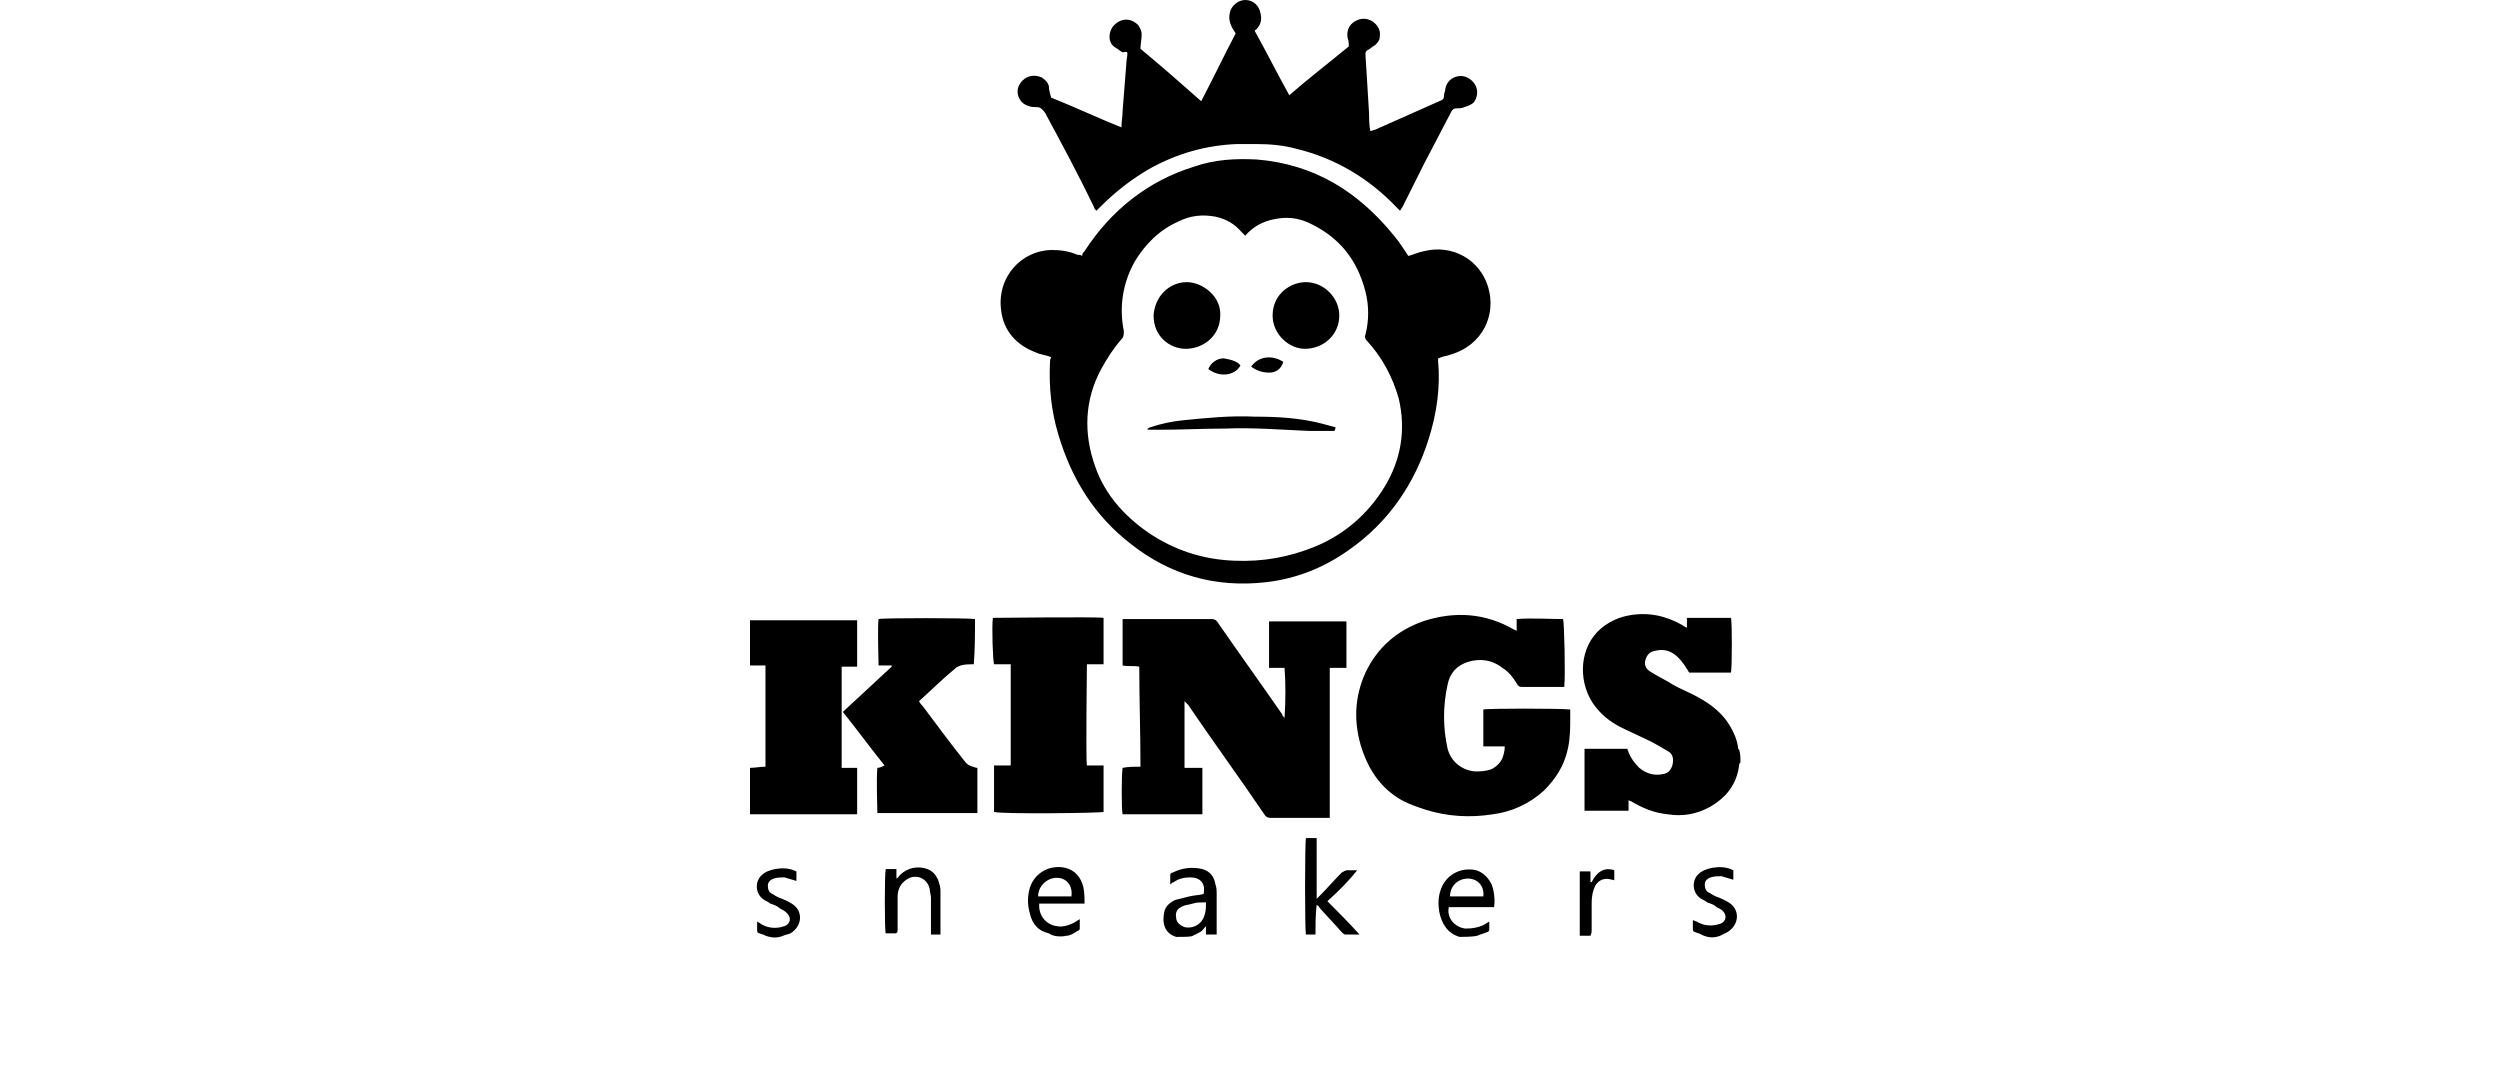 <svg xmlns:xlink="http://www.w3.org/1999/xlink" xmlns="http://www.w3.org/2000/svg" width="210" height="90" viewBox="0 0 210 90" fill="none">
<g clip-path="url(#clip0_4_749)">
<path d="M146.2 64C146.2 64.1 146.1 64.1 146.1 64.2C145.9 65.9 145 67 143.6 67.8C142.5 68.4 141.3 68.6 140.1 68.4C139 68.3 138 67.9 137 67.3C137 67.3 136.9 67.3 136.8 67.2C136.8 67.5 136.8 67.8 136.8 68.1C135.6 68.1 134.3 68.1 133.1 68.1C133.1 66.4 133.1 64.6 133.1 62.9C134.3 62.9 135.5 62.9 136.7 62.9C136.7 63 136.8 63.1 136.8 63.2C137 63.7 137.3 64.1 137.7 64.5C138.3 65 139 65.2 139.8 65C140.2 64.9 140.4 64.6 140.5 64.2C140.6 63.7 140.5 63.3 140.1 63.1C139.6 62.8 139.1 62.5 138.7 62.3C138.1 62 137.4 61.7 136.8 61.4C135.9 61 135 60.5 134.3 59.7C132.7 58 132.5 55.2 133.9 53.4C134.6 52.5 135.7 51.9 136.8 51.7C138.4 51.4 139.9 51.7 141.3 52.5C141.4 52.6 141.5 52.6 141.6 52.7C141.6 52.7 141.6 52.7 141.7 52.7C141.7 52.6 141.7 52.4 141.7 52.3C141.7 52.2 141.7 52.1 141.7 51.9C142.9 51.9 144.2 51.9 145.4 51.9C145.5 52.1 145.5 56.1 145.4 56.5C144.2 56.5 143.1 56.5 141.9 56.5C141.8 56.4 141.8 56.3 141.7 56.2C141.4 55.7 141.1 55.3 140.7 55C140.2 54.6 139.6 54.5 138.9 54.7C138.5 54.8 138.3 55.1 138.2 55.5C138.1 55.9 138.3 56.2 138.6 56.4C139.2 56.8 139.9 57.1 140.5 57.5C141.2 57.9 142 58.2 142.7 58.6C143.6 59.1 144.4 59.7 145 60.5C145.5 61.2 145.9 62 146 62.8C146 62.9 146 62.9 146.1 63C146.2 63.4 146.2 63.7 146.2 64ZM63 55.9C63.4 55.9 63.9 55.9 64.3 55.9C64.3 58.7 64.3 61.5 64.3 64.4C63.9 64.4 63.4 64.5 63 64.5C63 65.8 63 67.1 63 68.4C63.1 68.4 63.2 68.4 63.4 68.4C66.1 68.4 68.9 68.4 71.6 68.4C71.7 68.4 71.9 68.4 72 68.4C72 67.1 72 65.8 72 64.5C71.6 64.5 71.2 64.5 70.7 64.5C70.7 61.7 70.7 58.8 70.7 56C71.1 56 71.5 56 72 56C72 54.7 72 53.4 72 52.1C71.8 52.1 71.7 52.1 71.6 52.1C68.9 52.1 66.1 52.1 63.4 52.1C63.3 52.1 63.2 52.1 63 52.1C63 53.3 63 54.6 63 55.9ZM89.6 78.6C89.9 78.6 90.2 78.4 90.5 78.2C90.6 78.2 90.7 78.1 90.7 78C90.7 77.8 90.7 77.5 90.7 77.2C90.6 77.3 90.5 77.3 90.4 77.4C89.9 77.7 89.3 77.9 88.8 77.8C87.9 77.7 87.2 76.9 87.3 75.9C88.6 75.9 89.8 75.9 91.1 75.9C91.1 75.4 91.1 75 91 74.5C90.8 73.7 90.3 73.1 89.5 72.9C88.2 72.6 86.9 73.3 86.5 74.6C86.3 75.3 86.3 76 86.5 76.7C86.7 77.6 87.2 78.2 88.1 78.4C88.5 78.7 89.2 78.7 89.6 78.6ZM87.2 75.3C87.2 74.3 88.2 73.5 89.2 73.8C89.8 74 90.1 74.6 90 75.3C89.1 75.3 88.2 75.3 87.2 75.3ZM124.1 78.6C124.3 78.5 124.7 78.4 124.9 78.3C125 78.3 125.1 78.2 125.1 78.1C125.1 77.9 125.1 77.6 125.1 77.4C125 77.5 124.9 77.5 124.8 77.6C124.3 77.9 123.7 78 123.1 78C122.2 77.9 121.5 77.1 121.7 76.2C123 76.2 124.2 76.2 125.5 76.2C125.6 75.6 125.5 74.8 125.3 74.3C125 73.7 124.6 73.3 124 73.1C122.7 72.8 121.4 73.5 121 74.8C120.8 75.4 120.8 76 120.9 76.6C121.1 77.6 121.6 78.4 122.6 78.7C122.9 78.7 123.7 78.7 124.1 78.6ZM121.8 75.3C121.8 74.4 122.5 73.8 123.3 73.8C124.1 73.8 124.7 74.4 124.6 75.3C123.6 75.3 122.7 75.3 121.8 75.3ZM100.2 78.6C100.4 78.5 100.6 78.4 100.8 78.3C101 78.2 101.1 78 101.3 77.8C101.3 78.1 101.3 78.3 101.3 78.5C101.6 78.5 101.9 78.5 102.2 78.5C102.2 78.4 102.2 78.3 102.2 78.2C102.2 77.1 102.2 76.1 102.2 75C102.2 74.8 102.2 74.6 102.1 74.3C102 73.7 101.7 73.2 101 73C100.1 72.8 99.3 72.9 98.5 73.3C98.4 73.3 98.3 73.4 98.3 73.5C98.3 73.8 98.3 74 98.3 74.3C98.4 74.2 98.5 74.1 98.6 74.1C99 73.8 99.5 73.7 100 73.7C100.8 73.7 101.3 74.2 101.1 75.1C100.7 75.2 100.3 75.2 99.9 75.3C99.5 75.4 99.1 75.5 98.7 75.6C98.3 75.8 97.9 76.1 97.8 76.6C97.6 77.5 97.8 78.4 98.8 78.7C99.5 78.7 100.1 78.7 100.2 78.6ZM101.2 76.8C101 77.6 100.3 78 99.6 77.9C99.2 77.8 98.8 77.5 98.8 77.1C98.7 76.6 98.9 76.3 99.4 76.1C99.6 76 99.9 76 100.2 75.9C100.5 75.8 100.8 75.8 101.1 75.8C101.1 75.8 101.2 75.8 101.3 75.8C101.3 76.2 101.3 76.5 101.2 76.8ZM65.8 78.6C66 78.5 66.2 78.5 66.4 78.4C67.4 77.8 67.5 76.5 66.5 75.9C66.2 75.7 65.9 75.6 65.7 75.5C65.4 75.4 65.2 75.3 64.9 75.1C64.6 75 64.5 74.7 64.5 74.4C64.5 74.1 64.7 73.9 65 73.8C65.3 73.7 65.6 73.7 65.9 73.7C66.2 73.8 66.6 73.9 66.9 74C66.9 73.7 66.9 73.5 66.9 73.2C66.3 72.9 65.7 72.9 65.1 73C64.7 73.1 64.3 73.2 64 73.5C63.4 74 63.4 75.1 64.2 75.6C64.4 75.7 64.6 75.8 64.7 75.9C65 76 65.3 76.1 65.5 76.3C65.7 76.4 65.9 76.5 66.1 76.7C66.5 77.1 66.4 77.6 65.9 77.8C65.8 77.8 65.6 77.9 65.5 77.9C64.9 78 64.4 77.9 63.9 77.6C63.8 77.5 63.7 77.5 63.6 77.4C63.6 77.5 63.6 77.6 63.6 77.7C63.6 77.9 63.6 78 63.6 78.2C63.6 78.3 63.7 78.4 63.8 78.4C64 78.5 64.2 78.5 64.3 78.6C64.9 78.8 65.3 78.8 65.8 78.6ZM144.5 78.6C144.7 78.5 144.9 78.4 145.1 78.3C146.1 77.7 146.2 76.4 145.2 75.8C144.9 75.6 144.6 75.5 144.4 75.4C144.1 75.3 143.9 75.2 143.6 75C143.3 74.9 143.2 74.6 143.2 74.3C143.2 74 143.4 73.8 143.7 73.7C144 73.6 144.3 73.6 144.6 73.6C144.9 73.7 145.3 73.8 145.6 73.9C145.6 73.6 145.6 73.4 145.6 73.1C145 72.8 144.4 72.8 143.8 72.9C143.4 73 143 73.1 142.7 73.4C142.1 73.9 142.1 75 142.9 75.5C143.1 75.6 143.3 75.7 143.4 75.8C143.7 75.9 144 76 144.2 76.2C144.4 76.3 144.6 76.4 144.7 76.5C145.1 76.9 145 77.4 144.5 77.6C144.4 77.6 144.2 77.7 144.1 77.7C143.5 77.8 143 77.7 142.5 77.4C142.4 77.4 142.3 77.3 142.2 77.3C142.2 77.4 142.2 77.5 142.2 77.6C142.2 77.8 142.2 77.9 142.2 78.1C142.2 78.2 142.3 78.3 142.4 78.3C142.6 78.4 142.8 78.4 142.9 78.5C143.5 78.8 144 78.8 144.5 78.6ZM88.2 30.4C88.1 32.5 88.3 34.5 88.9 36.5C90 40.2 91.9 43.3 95 45.7C98.3 48.3 102.1 49.4 106.4 48.9C108.9 48.6 111.2 47.7 113.3 46.2C116.6 43.9 118.8 40.7 120 36.9C120.7 34.7 121 32.5 120.8 30.3C120.8 30.2 120.8 30.2 120.8 30.1C120.9 30.1 121 30 121.1 30C121.3 29.9 121.6 29.9 121.8 29.8C124.6 29 125.7 26.4 125 24.1C124.3 21.8 122 20.5 119.6 21.1C119.1 21.2 118.7 21.4 118.3 21.5C117.9 20.9 117.6 20.4 117.1 19.8C114.1 16.1 110.4 13.8 105.6 13.4C103.8 13.3 102 13.4 100.3 14C96.4 15.2 93.3 17.7 91.1 21.1C91 21.2 90.9 21.3 90.9 21.5C90.8 21.4 90.6 21.4 90.5 21.4C89.8 21.1 89.1 21 88.4 21C85.8 21 83.7 23.3 84.1 26.1C84.3 27.8 85.4 29 87 29.6C87.4 29.8 87.8 29.8 88.3 30C88.2 30.2 88.2 30.3 88.2 30.4ZM107.1 18.4C108.1 18.2 109 18.3 109.9 18.7C112.5 19.9 114 21.8 114.7 24.5C115 25.7 115 26.9 114.7 28.1C114.6 28.3 114.7 28.5 114.8 28.6C116.1 30 117 31.7 117.5 33.5C118.1 36.1 117.7 38.6 116.3 40.9C114.9 43.2 112.9 44.9 110.5 45.9C108.3 46.8 106.1 47.2 103.7 47.1C101 47 98.6 46.2 96.4 44.7C94.4 43.3 92.8 41.5 92 39.2C91 36.4 91.1 33.6 92.5 31C93 30.1 93.5 29.3 94.2 28.5C94.4 28.3 94.4 28.1 94.4 27.8C94 25.8 94.3 23.8 95.3 22C96.2 20.5 97.4 19.3 99 18.6C100 18.1 101 18 102.1 18.2C103 18.4 103.7 18.8 104.3 19.5C104.4 19.6 104.5 19.7 104.6 19.8C105.2 19.1 106 18.6 107.1 18.4ZM115 9.5C114.9 7.9 114.8 6.3 114.7 4.6C114.7 4.4 114.7 4.3 114.9 4.2C115.1 4.1 115.3 3.9 115.5 3.8C115.7 3.6 115.9 3.4 115.9 3.1C116 2.5 115.7 2.1 115.3 1.8C114.8 1.5 114.3 1.5 113.8 1.8C113.3 2.1 113.1 2.6 113.2 3.2C113.3 3.4 113.3 3.7 113.3 3.9C111.6 5.3 109.9 6.6 108.3 8C107.3 6.2 106.4 4.4 105.4 2.6C105.4 2.5 105.5 2.5 105.5 2.5C105.9 2.1 106 1.7 105.9 1.2C105.8 0.5 105.3 0 104.6 0C104 0 103.4 0.5 103.3 1.1C103.2 1.6 103.3 2 103.6 2.5C103.7 2.6 103.7 2.7 103.8 2.8C102.8 4.7 101.9 6.6 100.9 8.5C99.2 7 97.5 5.5 95.8 4.1C95.8 3.7 95.9 3.3 95.9 2.9C95.9 2.6 95.8 2.4 95.6 2.1C95 1.5 94.2 1.5 93.6 2.1C93.1 2.6 93 3.6 93.7 4C93.9 4.1 94.1 4.3 94.3 4.4C94.7 4.3 94.7 4.4 94.7 4.5C94.7 4.8 94.6 5.1 94.6 5.5C94.5 6.8 94.4 8 94.3 9.3C94.3 9.8 94.2 10.2 94.2 10.7C92.2 9.9 90.3 9 88.3 8.2C88.2 7.9 88.1 7.5 88.1 7.2C88 6.9 87.8 6.7 87.5 6.5C86.8 6.2 86.1 6.4 85.7 7C85.2 7.7 85.6 8.7 86.4 8.9C86.6 9 86.9 9 87.1 9C87.4 9 87.6 9.2 87.8 9.5C89.2 12.1 90.6 14.7 91.9 17.4C91.9 17.5 92 17.6 92.1 17.7C92.2 17.6 92.3 17.5 92.4 17.4C93.7 16.1 95.1 15 96.7 14.1C98.9 12.9 101.3 12.2 103.9 12.1C104.4 12.1 105 12.1 105.5 12.1C106.7 12.1 107.8 12.2 108.9 12.5C112.2 13.3 115 15 117.3 17.4C117.4 17.5 117.5 17.6 117.6 17.7C117.7 17.6 117.7 17.5 117.8 17.4C118.4 16.2 119 15 119.6 13.8C120.4 12.3 121.1 10.9 121.9 9.4C122 9.2 122.1 9.1 122.4 9.1C122.6 9.1 122.8 9.1 123 9C123.3 8.9 123.6 8.8 123.8 8.6C124.1 8.2 124.2 7.6 123.9 7.1C123.6 6.6 123 6.3 122.5 6.4C121.9 6.5 121.5 6.9 121.4 7.5C121.4 7.7 121.3 7.8 121.3 8C121.3 8.3 121.2 8.4 120.9 8.5C119.1 9.3 117.3 10.1 115.5 10.9C115.4 10.9 115.3 11 115.1 11C115 10.4 115 9.9 115 9.5ZM107.9 60.3C107.8 60.2 107.7 60.1 107.7 60C105.9 57.4 104.1 54.9 102.3 52.3C102.2 52.1 102 52 101.8 52C99.4 52 97.1 52 94.7 52C94.6 52 94.5 52 94.3 52C94.3 53.3 94.3 54.6 94.3 55.9C94.8 56 95.2 55.9 95.7 56C95.7 58.8 95.8 61.6 95.8 64.4C95.3 64.4 94.8 64.4 94.3 64.5C94.2 65 94.2 68.1 94.3 68.4C96.5 68.4 98.8 68.4 101 68.4C101 67.1 101 65.8 101 64.5C100.5 64.5 100 64.5 99.5 64.5C99.5 62.6 99.5 60.8 99.5 58.9C99.6 59 99.7 59.1 99.8 59.2C101.9 62.3 104.1 65.3 106.2 68.4C106.3 68.6 106.5 68.7 106.7 68.7C108.3 68.7 109.8 68.7 111.4 68.7C111.5 68.7 111.6 68.7 111.7 68.7C111.7 64.5 111.7 60.3 111.7 56.1C112.2 56.1 112.6 56.1 113.1 56.1C113.1 54.8 113.1 53.5 113.1 52.2C110.9 52.2 108.7 52.2 106.6 52.2C106.6 53.5 106.6 54.8 106.6 56.1C107 56.1 107.4 56.1 107.9 56.1C108 57.4 108 58.8 107.9 60.3C108 60.3 108 60.3 107.9 60.3ZM126.2 63.7C126 64.1 125.7 64.4 125.3 64.6C124.8 64.8 124.3 64.8 123.9 64.8C122.8 64.7 121.9 64 121.6 62.9C121.2 61.1 121.2 59.3 121.6 57.5C121.8 56.5 122.4 55.9 123.3 55.6C124.3 55.3 125.3 55.4 126.2 56.1C126.7 56.4 127.1 56.9 127.4 57.4C127.5 57.6 127.6 57.7 127.8 57.7C128.9 57.7 130 57.7 131.1 57.7C131.2 57.7 131.3 57.7 131.4 57.7C131.5 56.7 131.4 52.3 131.3 52C130 52 128.7 51.9 127.4 52C127.4 52.2 127.4 52.3 127.4 52.5C127.4 52.6 127.4 52.8 127.4 53C127.3 52.9 127.2 52.9 127.2 52.9C124.8 51.5 122.2 51.3 119.5 52.2C117.3 53 115.7 54.4 114.7 56.5C113.8 58.5 113.7 60.5 114.3 62.6C114.8 64.3 115.7 65.8 117.1 66.8C117.9 67.4 118.8 67.7 119.7 68C121.6 68.6 123.5 68.7 125.4 68.4C127 68.2 128.5 67.5 129.7 66.4C130.7 65.4 131.4 64.3 131.7 62.9C131.9 62 131.9 61.1 131.9 60.3C131.9 60.1 131.9 59.8 131.9 59.6C131.2 59.5 124.8 59.5 124.6 59.6C124.6 60.6 124.6 61.6 124.6 62.7C125.2 62.7 125.8 62.7 126.4 62.7C126.4 63.1 126.3 63.4 126.2 63.7ZM92.7 68.2C92.7 66.9 92.7 65.6 92.7 64.3C92.2 64.3 91.7 64.3 91.3 64.3C91.2 63.7 91.3 56.1 91.3 55.8C91.7 55.8 92.2 55.8 92.7 55.8C92.7 54.5 92.7 53.2 92.7 51.9C92.1 51.8 83.6 51.9 83.4 51.9C83.3 52.7 83.4 55.5 83.5 55.8C84 55.8 84.4 55.8 84.9 55.8C84.9 58.6 84.9 61.4 84.9 64.3C84.4 64.3 83.9 64.3 83.5 64.3C83.5 65.6 83.5 66.9 83.5 68.2C84.1 68.4 92.5 68.3 92.7 68.2ZM80.3 56.1C80.4 56 80.5 56 80.7 55.9C81 55.8 81.4 55.8 81.8 55.8C81.9 54.5 81.9 53.2 81.9 52C81.3 51.9 74.1 51.9 73.8 52C73.7 52.6 73.8 55.6 73.8 55.9C74.2 55.9 74.5 55.9 74.9 55.9C74.9 55.9 74.9 55.9 74.9 56C73.6 57.2 72.2 58.5 70.8 59.8C72 61.3 73.1 62.8 74.3 64.3C74.1 64.4 73.9 64.5 73.7 64.5C73.6 65.4 73.7 68 73.7 68.3C76.5 68.3 79.3 68.3 82.1 68.3C82.1 67 82.1 65.8 82.1 64.5C81.9 64.5 81.8 64.4 81.7 64.4C81.4 64.3 81.2 64.2 81 63.9C79.8 62.4 78.7 60.9 77.5 59.3C77.4 59.2 77.3 59.1 77.2 58.9C78.2 58 79.2 57 80.3 56.1ZM114 73.1C113.7 73.1 113.5 73.1 113.2 73.1C113 73.1 112.9 73.2 112.7 73.3C112.1 73.9 111.5 74.6 110.9 75.2C110.8 75.3 110.7 75.4 110.6 75.5C110.6 74.6 110.6 73.8 110.6 72.9C110.6 72.1 110.6 71.2 110.6 70.4C110.4 70.4 110.3 70.4 110.1 70.4C110 70.4 109.8 70.4 109.7 70.4C109.6 70.9 109.6 78.2 109.7 78.5C110 78.5 110.2 78.5 110.5 78.5C110.5 77.7 110.5 76.8 110.6 76C110.7 76.1 110.8 76.1 110.8 76.2C111.4 76.9 112.1 77.6 112.7 78.3C112.8 78.4 112.9 78.5 113 78.5C113.4 78.5 113.7 78.5 114.2 78.5C113.3 77.5 112.4 76.6 111.5 75.7C112.5 74.8 113.3 74 114 73.1C114 73.1 114.1 73.1 114 73.1ZM75.4 78.1C75.4 77.2 75.4 76.3 75.4 75.3C75.4 74.8 75.6 74.3 76 74C76.8 73.3 77.9 73.7 78.1 74.7C78.1 74.9 78.2 75.2 78.2 75.4C78.2 76.3 78.2 77.2 78.2 78.1C78.2 78.2 78.2 78.4 78.2 78.5C78.5 78.5 78.8 78.5 79 78.5C79 78.4 79 78.4 79 78.4C79 77.2 79 76 79 74.8C79 74.5 78.9 74.2 78.8 73.9C78.6 73.5 78.4 73.2 77.9 73C77.1 72.7 76.2 72.9 75.6 73.5C75.5 73.6 75.5 73.7 75.3 73.8C75.3 73.5 75.3 73.3 75.3 73C75 73 74.7 73 74.4 73C74.3 73.4 74.3 78.2 74.4 78.4C74.7 78.4 74.9 78.4 75.2 78.4C75.4 78.4 75.4 78.2 75.4 78.1ZM133.7 78.1C133.7 77.3 133.7 76.6 133.7 75.8C133.7 75.3 133.8 74.8 134 74.4C134.3 73.9 134.8 73.7 135.4 73.9C135.5 73.9 135.6 73.9 135.6 74C135.6 73.7 135.6 73.4 135.6 73.1C134.7 72.8 134.1 73.3 133.7 74.1C133.7 74.1 133.7 74.1 133.6 74.1C133.6 73.8 133.6 73.5 133.6 73.2C133.3 73.2 133 73.2 132.7 73.2C132.7 75 132.7 76.8 132.7 78.6C133 78.6 133.3 78.6 133.6 78.6C133.7 78.4 133.7 78.2 133.7 78.1ZM109.6 29.3C111.2 29.3 112.5 28.1 112.5 26.5C112.5 25 111.2 23.7 109.7 23.7C108.4 23.7 106.9 24.7 106.9 26.5C106.9 28.1 108.3 29.3 109.6 29.3ZM99.7 23.7C98.2 23.7 97 24.9 96.9 26.5C96.9 28.3 98.3 29.3 99.6 29.3C101.1 29.3 102.5 28.2 102.5 26.5C102.6 24.9 101 23.7 99.7 23.7ZM112.2 35.9C111.8 35.8 111.5 35.7 111.1 35.6C109.2 35.1 107.3 35 105.4 35C103.4 34.9 101.4 35.1 99.4 35.3C98.4 35.4 97.5 35.6 96.6 35.9C96.5 35.9 96.5 36 96.4 36C96.4 36 96.4 36 96.4 36.1C96.7 36.1 97.1 36.1 97.4 36.1C99.2 36.1 101.1 36 102.9 36C105.3 35.9 107.6 36.1 110 36.2C110.7 36.2 111.4 36.2 112.1 36.2C112.2 35.9 112.2 35.9 112.2 35.9ZM102.8 30.1C102.2 30.1 101.7 30.5 101.5 31C102.4 31.7 103.7 31.6 104.2 30.7C103.9 30.3 103.3 30.2 102.8 30.1ZM105.1 30.8C105.5 31.1 106 31.3 106.6 31.3C107.2 31.3 107.6 31 107.8 30.4C106.9 29.8 105.7 29.9 105.1 30.8Z" fill="black"/>
</g>
<defs>
<clipPath id="clip0_4_749">
<rect width="210" height="90" fill="white"/>
</clipPath>
</defs>
</svg>